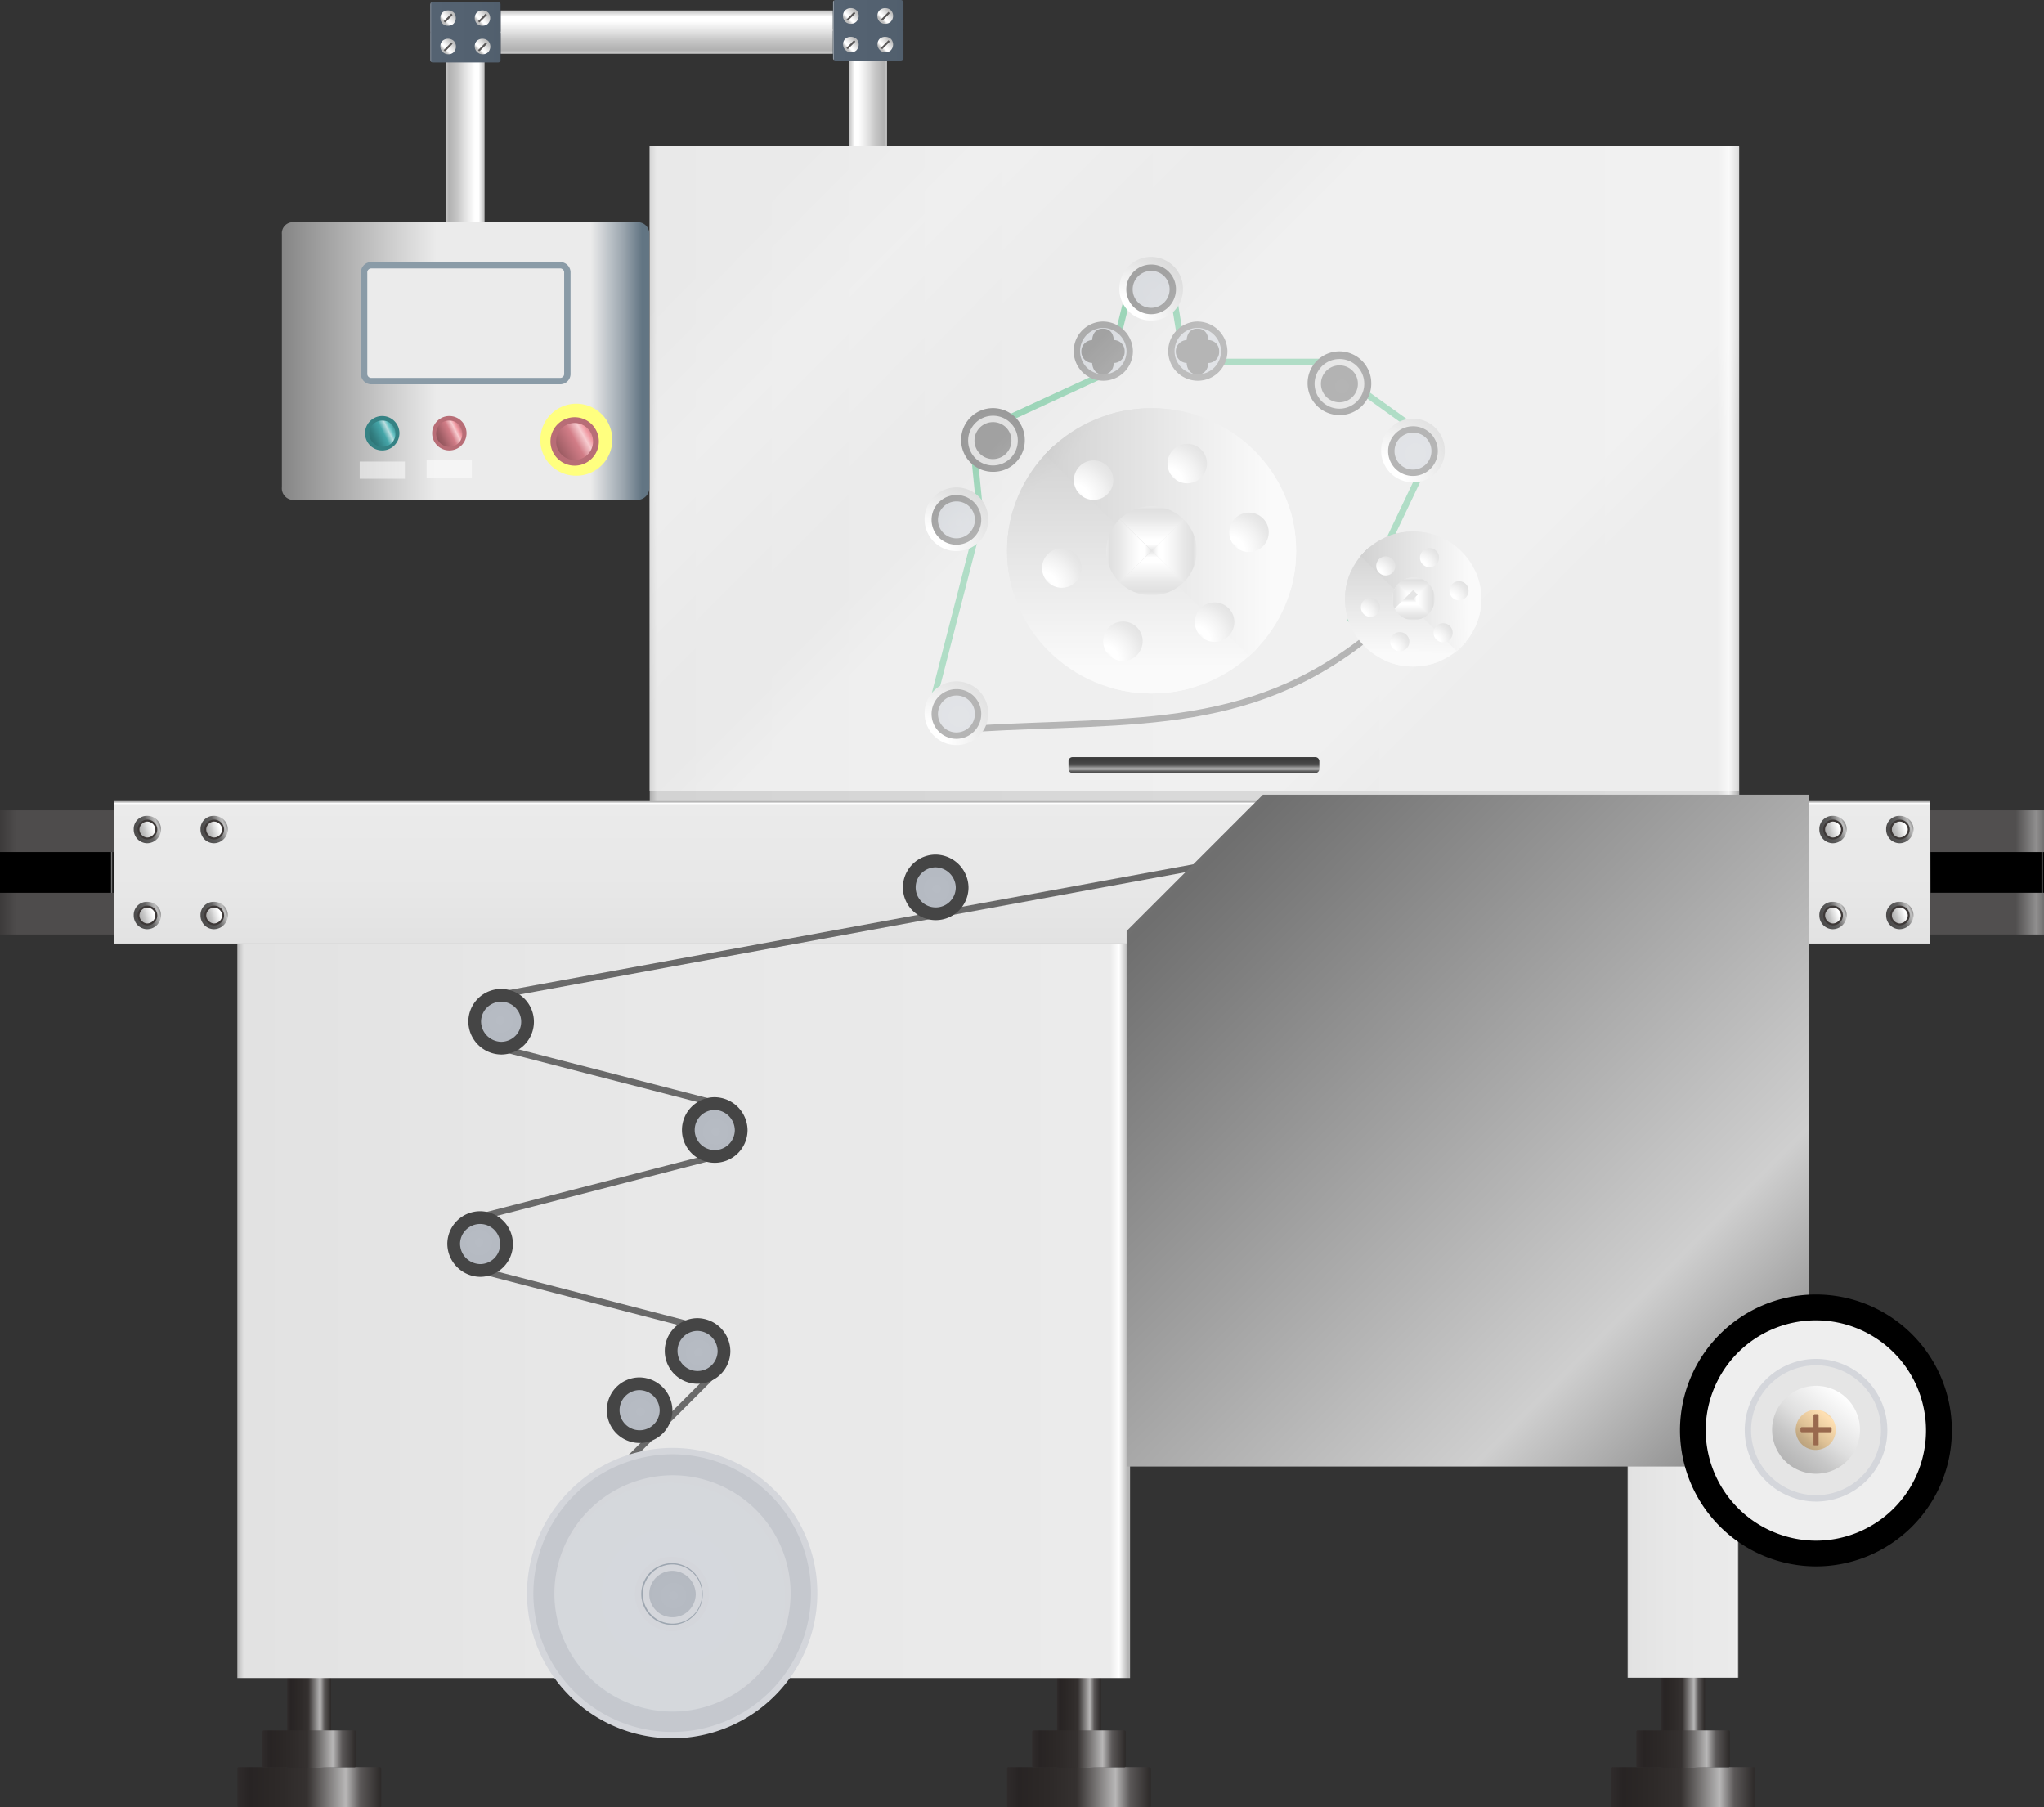 <svg xmlns="http://www.w3.org/2000/svg" xmlns:xlink="http://www.w3.org/1999/xlink" viewBox="0 0 321 283.81"><rect x="0" y="0" width="321" height="283.81" fill="#333333" stroke="none"/><defs><style>.cls-1,.cls-13,.cls-16,.cls-17{fill:none;}.cls-2{fill:url(#Degradado_sin_nombre_468);}.cls-3{fill:url(#Degradado_sin_nombre_365);}.cls-4{fill:url(#Degradado_sin_nombre_365-2);}.cls-5{fill:url(#Degradado_sin_nombre_365-3);}.cls-6{fill:url(#Degradado_sin_nombre_365-4);}.cls-7{fill:url(#Degradado_sin_nombre_365-5);}.cls-8{fill:url(#Degradado_sin_nombre_365-6);}.cls-9{fill:url(#Degradado_sin_nombre_365-7);}.cls-10{fill:url(#Degradado_sin_nombre_365-8);}.cls-11{fill:url(#Degradado_sin_nombre_365-9);}.cls-12{fill:url(#Degradado_sin_nombre_439);}.cls-13{stroke:#696969;}.cls-14{fill:url(#Degradado_sin_nombre_367);}.cls-15{fill:url(#Degradado_sin_nombre_367-2);}.cls-100,.cls-101,.cls-16,.cls-33,.cls-35,.cls-44,.cls-46,.cls-92,.cls-93,.cls-98,.cls-99{stroke:#454545;}.cls-17{stroke:#39aa71;}.cls-18{clip-path:url(#clip-path);}.cls-100,.cls-101,.cls-19,.cls-20,.cls-28,.cls-29,.cls-30,.cls-31,.cls-48,.cls-49,.cls-57,.cls-58,.cls-59,.cls-60,.cls-92,.cls-93,.cls-98,.cls-99{stroke-width:2px;}.cls-19{fill:url(#Degradado_sin_nombre_402);stroke:url(#Degradado_sin_nombre_402-2);}.cls-20{fill:url(#Degradado_sin_nombre_402-3);stroke:url(#Degradado_sin_nombre_402-4);}.cls-21{fill:url(#Degradado_sin_nombre_409);}.cls-22{fill:url(#Degradado_sin_nombre_409-2);}.cls-23{fill:url(#Degradado_sin_nombre_409-3);}.cls-24{fill:url(#Degradado_sin_nombre_409-4);}.cls-25{fill:url(#Degradado_sin_nombre_409-5);}.cls-26{fill:url(#Degradado_sin_nombre_409-6);}.cls-27{clip-path:url(#clip-path-3);}.cls-28{fill:url(#Degradado_sin_nombre_468-2);stroke:url(#Degradado_sin_nombre_468-2);}.cls-29{fill:url(#Degradado_sin_nombre_468-4);stroke:url(#Degradado_sin_nombre_468-4);}.cls-30{fill:url(#Degradado_sin_nombre_468-6);stroke:url(#Degradado_sin_nombre_468-6);}.cls-31{fill:url(#Degradado_sin_nombre_468-8);stroke:url(#Degradado_sin_nombre_468-8);}.cls-32{fill:url(#Degradado_sin_nombre_409-7);}.cls-33{fill:url(#Degradado_sin_nombre_453);}.cls-34{fill:url(#Degradado_sin_nombre_409-8);}.cls-35{fill:url(#Degradado_sin_nombre_453-2);}.cls-36{fill:url(#Degradado_sin_nombre_392);}.cls-37,.cls-39{stroke:#c2c2c2;}.cls-37{fill:url(#Degradado_sin_nombre_393);}.cls-38{fill:url(#Degradado_sin_nombre_392-2);}.cls-39{fill:url(#Degradado_sin_nombre_393-2);}.cls-40,.cls-42{stroke:#595959;}.cls-40{fill:url(#Degradado_sin_nombre_453-3);}.cls-41{fill:#454545;}.cls-42{fill:url(#Degradado_sin_nombre_453-4);}.cls-43{fill:url(#Degradado_sin_nombre_409-9);}.cls-44{fill:url(#Degradado_sin_nombre_453-5);}.cls-45{fill:url(#Degradado_sin_nombre_409-10);}.cls-46{fill:url(#Degradado_sin_nombre_453-6);}.cls-47{clip-path:url(#clip-path-7);}.cls-48{fill:url(#Degradado_sin_nombre_402-5);stroke:url(#Degradado_sin_nombre_402-6);}.cls-49{fill:url(#Degradado_sin_nombre_402-7);stroke:url(#Degradado_sin_nombre_402-8);}.cls-50{fill:url(#Degradado_sin_nombre_409-11);}.cls-51{fill:url(#Degradado_sin_nombre_409-12);}.cls-52{fill:url(#Degradado_sin_nombre_409-13);}.cls-53{fill:url(#Degradado_sin_nombre_409-14);}.cls-54{fill:url(#Degradado_sin_nombre_409-15);}.cls-55{fill:url(#Degradado_sin_nombre_409-16);}.cls-56{clip-path:url(#clip-path-9);}.cls-57{fill:url(#Degradado_sin_nombre_468-10);stroke:url(#Degradado_sin_nombre_468-11);}.cls-58{fill:url(#Degradado_sin_nombre_468-12);stroke:url(#Degradado_sin_nombre_468-12);}.cls-59{fill:url(#Degradado_sin_nombre_468-14);stroke:url(#Degradado_sin_nombre_468-15);}.cls-60{fill:url(#Degradado_sin_nombre_468-16);stroke:url(#Degradado_sin_nombre_468-16);}.cls-61{fill:url(#Degradado_sin_nombre_418);}.cls-62{fill:url(#Degradado_sin_nombre_419);}.cls-63{fill:url(#Degradado_sin_nombre_439-2);}.cls-64{fill:url(#Degradado_sin_nombre_422);}.cls-65{fill:url(#Degradado_sin_nombre_422-2);}.cls-66{fill:url(#Degradado_sin_nombre_437);}.cls-67{fill:#3e3938;}.cls-68{fill:url(#Degradado_sin_nombre_468-18);}.cls-69{fill:url(#Degradado_sin_nombre_437-2);}.cls-70{fill:url(#Degradado_sin_nombre_468-19);}.cls-71{fill:url(#Degradado_sin_nombre_437-3);}.cls-72{fill:url(#Degradado_sin_nombre_468-20);}.cls-73{fill:url(#Degradado_sin_nombre_437-4);}.cls-74{fill:url(#Degradado_sin_nombre_468-21);}.cls-75{fill:url(#Degradado_sin_nombre_437-5);}.cls-76{fill:url(#Degradado_sin_nombre_468-22);}.cls-77{fill:url(#Degradado_sin_nombre_437-6);}.cls-78{fill:url(#Degradado_sin_nombre_468-23);}.cls-79{fill:url(#Degradado_sin_nombre_437-7);}.cls-80{fill:url(#Degradado_sin_nombre_468-24);}.cls-81{fill:url(#Degradado_sin_nombre_437-8);}.cls-82{fill:url(#Degradado_sin_nombre_468-25);}.cls-83{fill:url(#Degradado_sin_nombre_439-3);}.cls-84{fill:url(#Degradado_sin_nombre_440);}.cls-85{fill:url(#Degradado_sin_nombre_441);}.cls-86{stroke:#000;fill:url(#Degradado_sin_nombre_442);}.cls-87{fill:#eee;}.cls-88,.cls-94,.cls-96,.cls-97{stroke:#d4d6db;}.cls-88{fill:url(#Degradado_sin_nombre_443);}.cls-89{fill:url(#Degradado_sin_nombre_444);}.cls-90{fill:url(#Degradado_sin_nombre_445);}.cls-91{fill:#99694e;}.cls-92{fill:url(#Degradado_sin_nombre_453-7);}.cls-93{fill:url(#Degradado_sin_nombre_453-8);}.cls-94{fill:url(#Degradado_sin_nombre_448);}.cls-120,.cls-95{fill:#fff;}.cls-95{fill-opacity:0.27;}.cls-96{fill:#9da6b0;}.cls-97{fill:url(#Degradado_sin_nombre_453-9);}.cls-98{fill:url(#Degradado_sin_nombre_453-10);}.cls-99{fill:url(#Degradado_sin_nombre_453-11);}.cls-100{fill:url(#Degradado_sin_nombre_453-12);}.cls-101{fill:url(#Degradado_sin_nombre_453-13);}.cls-102{fill:url(#Degradado_sin_nombre_454);}.cls-103{fill:url(#Degradado_sin_nombre_468-26);}.cls-104{fill:url(#Degradado_sin_nombre_468-27);}.cls-105{fill:url(#Degradado_sin_nombre_466);}.cls-106{fill:url(#Degradado_sin_nombre_468-28);}.cls-107{fill:#595757;}.cls-108{fill:url(#Degradado_sin_nombre_468-29);}.cls-109{fill:url(#Degradado_sin_nombre_466-2);}.cls-110{fill:url(#Degradado_sin_nombre_468-30);}.cls-111{fill:url(#Degradado_sin_nombre_468-31);}.cls-112{fill:url(#Degradado_sin_nombre_466-3);}.cls-113{fill:url(#Degradado_sin_nombre_468-32);}.cls-114{fill:url(#Degradado_sin_nombre_468-33);}.cls-115{fill:url(#Degradado_sin_nombre_466-4);}.cls-116{fill:url(#Degradado_sin_nombre_468-34);}.cls-117{fill:url(#Degradado_sin_nombre_468-35);}.cls-118{fill:url(#Degradado_sin_nombre_469);}.cls-119{fill:#ebebeb;stroke:#8a9ba7;}.cls-120{fill-opacity:0.52;}.cls-121{fill:#b86d76;}.cls-122{fill:url(#Degradado_sin_nombre_472);}.cls-123{fill:#358284;}.cls-124{fill:url(#Degradado_sin_nombre_471);}.cls-125{fill:#ffff7f;}.cls-126{fill:url(#Degradado_sin_nombre_472-2);}</style><linearGradient id="Degradado_sin_nombre_468" x1="-182.48" y1="691.51" x2="-182.48" y2="692.51" gradientTransform="translate(-4015.74 -8404.63) rotate(-90) scale(46.2 6)" gradientUnits="userSpaceOnUse"><stop offset="0" stop-color="#bdbdbd"/><stop offset="0.15" stop-color="#fff"/><stop offset="0.25" stop-color="#fff"/><stop offset="0.52" stop-color="#dfdfdf"/><stop offset="0.69" stop-color="#c7c7c7"/><stop offset="0.8" stop-color="#bcbcbc"/><stop offset="0.92" stop-color="#b1b1b1"/><stop offset="1" stop-color="#cbcbcb"/></linearGradient><linearGradient id="Degradado_sin_nombre_365" x1="-252.04" y1="839.46" x2="-253.04" y2="839.46" gradientTransform="matrix(6.9, 0, 0, -19.2, 1911.97, 16385.85)" gradientUnits="userSpaceOnUse"><stop offset="0" stop-color="#2b2827"/><stop offset="0.15" stop-color="#5b5858"/><stop offset="0.25" stop-color="#b8b7b7"/><stop offset="0.52" stop-color="#353130"/><stop offset="0.69" stop-color="#2e2a29"/><stop offset="0.8" stop-color="#2b2726"/><stop offset="0.92" stop-color="#282424"/><stop offset="1" stop-color="#2f2b2b"/></linearGradient><linearGradient id="Degradado_sin_nombre_365-2" x1="-240.36" y1="1101.82" x2="-241.36" y2="1101.82" gradientTransform="matrix(22.6, 0, 0, -6.3, 5612.95, 7222.1)" xlink:href="#Degradado_sin_nombre_365"/><linearGradient id="Degradado_sin_nombre_365-3" x1="-243.12" y1="1135.48" x2="-244.12" y2="1135.48" gradientTransform="matrix(14.7, 0, 0, -5.8, 3750.67, 6860.4)" xlink:href="#Degradado_sin_nombre_365"/><linearGradient id="Degradado_sin_nombre_365-4" x1="-252.04" y1="839.46" x2="-253.04" y2="839.46" gradientTransform="matrix(6.9, 0, 0, -19.2, 1791.09, 16385.85)" xlink:href="#Degradado_sin_nombre_365"/><linearGradient id="Degradado_sin_nombre_365-5" x1="-240.36" y1="1101.82" x2="-241.36" y2="1101.82" gradientTransform="matrix(22.6, 0, 0, -6.3, 5492.07, 7222.1)" xlink:href="#Degradado_sin_nombre_365"/><linearGradient id="Degradado_sin_nombre_365-6" x1="-243.12" y1="1135.48" x2="-244.12" y2="1135.48" gradientTransform="matrix(14.7, 0, 0, -5.8, 3629.79, 6860.4)" xlink:href="#Degradado_sin_nombre_365"/><linearGradient id="Degradado_sin_nombre_365-7" x1="-252.04" y1="839.46" x2="-253.04" y2="839.46" gradientTransform="matrix(6.9, 0, 0, -19.2, 2006.85, 16385.85)" xlink:href="#Degradado_sin_nombre_365"/><linearGradient id="Degradado_sin_nombre_365-8" x1="-240.36" y1="1101.82" x2="-241.36" y2="1101.82" gradientTransform="matrix(22.6, 0, 0, -6.3, 5707.83, 7222.1)" xlink:href="#Degradado_sin_nombre_365"/><linearGradient id="Degradado_sin_nombre_365-9" x1="-243.12" y1="1135.48" x2="-244.12" y2="1135.48" gradientTransform="matrix(14.7, 0, 0, -5.8, 3845.55, 6860.4)" xlink:href="#Degradado_sin_nombre_365"/><linearGradient id="Degradado_sin_nombre_439" x1="-236.06" y1="732.35" x2="-237.06" y2="732.35" gradientTransform="matrix(140.2, 0, 0, -117.1, 33272.72, 85962.87)" gradientUnits="userSpaceOnUse"><stop offset="0" stop-color="#b5b5b5"/><stop offset="0.01" stop-color="#fff"/><stop offset="0.02" stop-color="#ebebeb"/><stop offset="0.64" stop-color="#e7e7e7"/><stop offset="0.99" stop-color="#e2e2e2"/><stop offset="1" stop-color="#a8a8a8"/></linearGradient><linearGradient id="Degradado_sin_nombre_367" x1="-235.91" y1="734.86" x2="-236.91" y2="734.86" gradientTransform="matrix(171.1, 0, 0, -104.6, 40637, 76941.34)" gradientUnits="userSpaceOnUse"><stop offset="0" stop-color="#a8a8a8"/><stop offset="0.01" stop-color="#f2f2f2"/><stop offset="0.02" stop-color="#dbdbdb"/><stop offset="0.64" stop-color="#d8d8d8"/><stop offset="0.99" stop-color="#d3d3d3"/><stop offset="1" stop-color="#9c9c9c"/></linearGradient><linearGradient id="Degradado_sin_nombre_367-2" x1="-236.23" y1="734.64" x2="-236.23" y2="734.64" xlink:href="#Degradado_sin_nombre_367"/><clipPath id="clip-path"><ellipse class="cls-1" cx="180.85" cy="86.5" rx="22.7" ry="22.4"/></clipPath><linearGradient id="Degradado_sin_nombre_402" x1="-233.17" y1="766.75" x2="-233.17" y2="765.75" gradientTransform="translate(-10405.29 34414.53) rotate(180) scale(45.4 44.8)" gradientUnits="userSpaceOnUse"><stop offset="0" stop-color="#7e7e7e"/><stop offset="0.91" stop-color="#f3f3f3"/><stop offset="0.91" stop-color="#fff"/><stop offset="0.91" stop-color="#f3f3f3"/></linearGradient><linearGradient id="Degradado_sin_nombre_402-2" x1="-233.88" y1="766.75" x2="-233.88" y2="765.75" xlink:href="#Degradado_sin_nombre_402"/><linearGradient id="Degradado_sin_nombre_402-3" x1="-232.67" y1="766.25" x2="-233.67" y2="766.25" xlink:href="#Degradado_sin_nombre_402"/><linearGradient id="Degradado_sin_nombre_402-4" x1="-232.67" y1="765.54" x2="-233.67" y2="765.54" xlink:href="#Degradado_sin_nombre_402"/><radialGradient id="Degradado_sin_nombre_409" cx="-114.23" cy="3165.84" r="8.8" gradientTransform="translate(69.32 3241.54) rotate(180)" xlink:href="#Degradado_sin_nombre_468"/><radialGradient id="Degradado_sin_nombre_409-2" cx="-114.23" cy="3165.84" r="8.8" gradientTransform="translate(54.62 3244.14) rotate(180)" xlink:href="#Degradado_sin_nombre_468"/><radialGradient id="Degradado_sin_nombre_409-3" cx="-114.23" cy="3165.84" r="8.8" gradientTransform="translate(49.62 3257.94) rotate(180)" xlink:href="#Degradado_sin_nombre_468"/><radialGradient id="Degradado_sin_nombre_409-4" cx="-114.23" cy="3165.84" r="8.8" gradientTransform="translate(59.22 3269.44) rotate(180)" xlink:href="#Degradado_sin_nombre_468"/><radialGradient id="Degradado_sin_nombre_409-5" cx="-114.23" cy="3165.84" r="8.8" gradientTransform="translate(73.62 3266.44) rotate(180)" xlink:href="#Degradado_sin_nombre_468"/><radialGradient id="Degradado_sin_nombre_409-6" cx="-114.23" cy="3165.84" r="8.8" gradientTransform="translate(79.02 3252.34) rotate(180)" xlink:href="#Degradado_sin_nombre_468"/><clipPath id="clip-path-3"><ellipse class="cls-1" cx="180.85" cy="86.5" rx="7.1" ry="7"/></clipPath><linearGradient id="Degradado_sin_nombre_468-2" x1="-227.56" y1="1062.27" x2="-227.56" y2="1063.27" gradientTransform="translate(-3050.52 7522.38) rotate(180) scale(14.2 7)" xlink:href="#Degradado_sin_nombre_468"/><linearGradient id="Degradado_sin_nombre_468-4" x1="-219.89" y1="887.05" x2="-218.89" y2="887.05" gradientTransform="translate(-1380.38 12505.26) rotate(180) scale(7.1 14)" xlink:href="#Degradado_sin_nombre_468"/><linearGradient id="Degradado_sin_nombre_468-6" x1="-227.56" y1="1063.27" x2="-227.56" y2="1062.27" gradientTransform="translate(-3050.52 7529.38) rotate(180) scale(14.2 7)" xlink:href="#Degradado_sin_nombre_468"/><linearGradient id="Degradado_sin_nombre_468-8" x1="-218.89" y1="887.05" x2="-219.89" y2="887.05" gradientTransform="translate(-1373.28 12505.26) rotate(180) scale(7.1 14)" xlink:href="#Degradado_sin_nombre_468"/><radialGradient id="Degradado_sin_nombre_409-7" cx="-110.23" cy="3161.84" r="14.1" gradientTransform="translate(34.97 3248.38) rotate(180)" xlink:href="#Degradado_sin_nombre_468"/><radialGradient id="Degradado_sin_nombre_453" cx="-117.23" cy="-1751.16" r="4.8" gradientTransform="matrix(-1, 0, 0, 1, 33.37, 1833.2)" gradientUnits="userSpaceOnUse"><stop offset="0" stop-color="#b7bcc4"/><stop offset="0.91" stop-color="#b3b8c0"/><stop offset="0.91" stop-color="#d2d5da"/><stop offset="0.91" stop-color="#b3b8c0"/></radialGradient><radialGradient id="Degradado_sin_nombre_409-8" cx="-110.23" cy="3161.84" r="14.1" gradientTransform="translate(106.67 3237.58) rotate(180)" xlink:href="#Degradado_sin_nombre_468"/><radialGradient id="Degradado_sin_nombre_453-2" cx="-117.23" cy="-1751.16" r="4.8" gradientTransform="matrix(-1, 0, 0, 1, 105.07, 1822.4)" xlink:href="#Degradado_sin_nombre_453"/><radialGradient id="Degradado_sin_nombre_392" cx="-115.23" cy="3166.84" r="7.1" gradientTransform="translate(40.71 3235.93) rotate(180)" gradientUnits="userSpaceOnUse"><stop offset="0" stop-color="#313131"/><stop offset="0.15" stop-color="#606060"/><stop offset="0.25" stop-color="#b9b9b9"/><stop offset="0.52" stop-color="#3b3b3b"/><stop offset="0.69" stop-color="#343434"/><stop offset="0.8" stop-color="#303030"/><stop offset="0.92" stop-color="#2d2d2d"/><stop offset="1" stop-color="#353535"/></radialGradient><radialGradient id="Degradado_sin_nombre_393" cx="-117.23" cy="-1751.16" r="4.8" gradientTransform="matrix(-1, 0, 0, 1, 39.11, 1820.75)" gradientUnits="userSpaceOnUse"><stop offset="0" stop-color="#434343"/><stop offset="0.91" stop-color="#414141"/><stop offset="0.91" stop-color="#9c9c9c"/><stop offset="0.91" stop-color="#414141"/></radialGradient><radialGradient id="Degradado_sin_nombre_392-2" cx="-115.23" cy="3166.84" r="7.1" gradientTransform="translate(95.12 3227.02) rotate(180)" xlink:href="#Degradado_sin_nombre_392"/><radialGradient id="Degradado_sin_nombre_393-2" cx="-117.23" cy="-1751.16" r="4.8" gradientTransform="matrix(-1, 0, 0, 1, 93.52, 1811.84)" xlink:href="#Degradado_sin_nombre_393"/><radialGradient id="Degradado_sin_nombre_453-3" cx="-116.23" cy="-1752.16" r="5.9" gradientTransform="matrix(-1, 0, 0, 1, 72.03, 1807.55)" xlink:href="#Degradado_sin_nombre_453"/><radialGradient id="Degradado_sin_nombre_453-4" cx="-116.23" cy="-1752.16" r="5.9" gradientTransform="matrix(-1, 0, 0, 1, 57.19, 1807.55)" xlink:href="#Degradado_sin_nombre_453"/><radialGradient id="Degradado_sin_nombre_409-9" cx="-110.23" cy="3161.84" r="14.1" gradientTransform="translate(65.55 3212.18) rotate(180)" xlink:href="#Degradado_sin_nombre_468"/><radialGradient id="Degradado_sin_nombre_453-5" cx="-117.23" cy="-1751.16" r="4.8" gradientTransform="matrix(-1, 0, 0, 1, 63.95, 1797)" xlink:href="#Degradado_sin_nombre_453"/><radialGradient id="Degradado_sin_nombre_409-10" cx="-110.23" cy="3161.84" r="14.1" gradientTransform="translate(34.97 3278.86) rotate(180)" xlink:href="#Degradado_sin_nombre_468"/><radialGradient id="Degradado_sin_nombre_453-6" cx="-117.23" cy="-1751.16" r="4.8" gradientTransform="matrix(-1, 0, 0, 1, 33.37, 1863.68)" xlink:href="#Degradado_sin_nombre_453"/><clipPath id="clip-path-7"><ellipse class="cls-1" cx="221.93" cy="94.07" rx="10.7" ry="10.6"/></clipPath><linearGradient id="Degradado_sin_nombre_402-5" x1="-230.31" y1="827.88" x2="-230.31" y2="826.88" gradientTransform="translate(-4706.69 17634.48) rotate(180) scale(21.4 21.2)" xlink:href="#Degradado_sin_nombre_402"/><linearGradient id="Degradado_sin_nombre_402-6" x1="-231.02" y1="827.88" x2="-231.02" y2="826.88" gradientTransform="translate(-4706.69 17634.48) rotate(180) scale(21.4 21.2)" xlink:href="#Degradado_sin_nombre_402"/><linearGradient id="Degradado_sin_nombre_402-7" x1="-229.81" y1="827.38" x2="-230.81" y2="827.38" gradientTransform="translate(-4706.69 17634.48) rotate(180) scale(21.4 21.2)" xlink:href="#Degradado_sin_nombre_402"/><linearGradient id="Degradado_sin_nombre_402-8" x1="-229.81" y1="826.67" x2="-230.81" y2="826.67" gradientTransform="translate(-4706.69 17634.48) rotate(180) scale(21.4 21.2)" xlink:href="#Degradado_sin_nombre_402"/><radialGradient id="Degradado_sin_nombre_409-11" cx="-117.23" cy="3168.84" r="4.2" gradientTransform="translate(105.8 3257.91) rotate(180)" xlink:href="#Degradado_sin_nombre_468"/><radialGradient id="Degradado_sin_nombre_409-12" cx="-117.23" cy="3168.84" r="4.2" gradientTransform="translate(98.9 3259.21) rotate(180)" xlink:href="#Degradado_sin_nombre_468"/><radialGradient id="Degradado_sin_nombre_409-13" cx="-117.23" cy="3168.84" r="4.2" gradientTransform="translate(96.5 3265.71) rotate(180)" xlink:href="#Degradado_sin_nombre_468"/><radialGradient id="Degradado_sin_nombre_409-14" cx="-117.23" cy="3168.84" r="4.2" gradientTransform="translate(101.1 3271.11) rotate(180)" xlink:href="#Degradado_sin_nombre_468"/><radialGradient id="Degradado_sin_nombre_409-15" cx="-117.23" cy="3168.84" r="4.2" gradientTransform="translate(107.9 3269.71) rotate(180)" xlink:href="#Degradado_sin_nombre_468"/><radialGradient id="Degradado_sin_nombre_409-16" cx="-117.23" cy="3168.84" r="4.2" gradientTransform="translate(110.4 3263.11) rotate(180)" xlink:href="#Degradado_sin_nombre_468"/><clipPath id="clip-path-9"><path class="cls-1" d="M225.33,94.07a3.35,3.35,0,1,0-3.4,3.3A3.35,3.35,0,0,0,225.33,94.07Z"/></clipPath><linearGradient id="Degradado_sin_nombre_468-10" x1="-218.42" y1="1456.29" x2="-218.42" y2="1457.29" gradientTransform="translate(-1241.41 4899.84) rotate(180) scale(6.7 3.3)" xlink:href="#Degradado_sin_nombre_468"/><linearGradient id="Degradado_sin_nombre_468-11" x1="-218.43" y1="1456.29" x2="-218.43" y2="1457.29" gradientTransform="translate(-1241.41 4899.84) rotate(180) scale(6.7 3.3)" xlink:href="#Degradado_sin_nombre_468"/><linearGradient id="Degradado_sin_nombre_468-12" x1="-201.08" y1="1084.07" x2="-200.08" y2="1084.07" gradientTransform="translate(-441.63 7248.91) rotate(180) scale(3.3 6.6)" xlink:href="#Degradado_sin_nombre_468"/><linearGradient id="Degradado_sin_nombre_468-14" x1="-218.42" y1="1457.29" x2="-218.42" y2="1456.29" gradientTransform="translate(-1241.41 4903.14) rotate(180) scale(6.7 3.3)" xlink:href="#Degradado_sin_nombre_468"/><linearGradient id="Degradado_sin_nombre_468-15" x1="-218.43" y1="1457.29" x2="-218.43" y2="1456.29" gradientTransform="translate(-1241.41 4903.14) rotate(180) scale(6.7 3.3)" xlink:href="#Degradado_sin_nombre_468"/><linearGradient id="Degradado_sin_nombre_468-16" x1="-201.11" y1="1084.07" x2="-202.11" y2="1084.07" gradientTransform="translate(-461.85 7248.91) rotate(180) scale(3.4 6.6)" xlink:href="#Degradado_sin_nombre_468"/><linearGradient id="Degradado_sin_nombre_418" x1="-335.09" y1="3189.1" x2="-198.09" y2="3053.1" gradientTransform="matrix(1, 0, 0, -1, 454.2, 3194.72)" gradientUnits="userSpaceOnUse"><stop offset="0.03" stop-color="#fff" stop-opacity="0.5"/><stop offset="0.09" stop-color="#fff" stop-opacity="0.5"/><stop offset="0.2" stop-color="#fff" stop-opacity="0.6"/><stop offset="0.33" stop-color="#fff" stop-opacity="0.5"/><stop offset="0.37" stop-color="#fff" stop-opacity="0.5"/><stop offset="0.42" stop-color="#fff" stop-opacity="0.6"/><stop offset="0.73" stop-color="#fff" stop-opacity="0.6"/><stop offset="0.79" stop-color="#fff" stop-opacity="0.5"/><stop offset="0.84" stop-color="#fff" stop-opacity="0.5"/></linearGradient><linearGradient id="Degradado_sin_nombre_419" x1="-235.59" y1="837.49" x2="-236.59" y2="837.49" gradientTransform="matrix(321, 0, 0, -19.5, 75945.83, 16468.13)" gradientUnits="userSpaceOnUse"><stop offset="0" stop-color="#3d3b3b"/><stop offset="0.01" stop-color="#908f8f"/><stop offset="0.02" stop-color="#514f4f"/><stop offset="0.64" stop-color="#504e4e"/><stop offset="0.99" stop-color="#4e4c4c"/><stop offset="1" stop-color="#383636"/></linearGradient><linearGradient id="Degradado_sin_nombre_439-2" x1="-236.14" y1="821.66" x2="-236.14" y2="820.66" gradientTransform="matrix(285.2, 0, 0, -22.4, 67506.7, 18531.01)" xlink:href="#Degradado_sin_nombre_439"/><linearGradient id="Degradado_sin_nombre_422" x1="-241.75" y1="1095.71" x2="-242.75" y2="1095.71" gradientTransform="matrix(17.8, 0, 0, -6.4, 4320.89, 7149.58)" gradientUnits="userSpaceOnUse"><stop offset="0"/><stop offset="0.01" stop-color="#7c7c7c"/><stop offset="0.02"/><stop offset="0.64"/><stop offset="0.99"/><stop offset="1"/></linearGradient><linearGradient id="Degradado_sin_nombre_422-2" x1="-241.75" y1="1095.71" x2="-242.75" y2="1095.71" gradientTransform="matrix(17.8, 0, 0, -6.4, 4624.07, 7149.58)" xlink:href="#Degradado_sin_nombre_422"/><linearGradient id="Degradado_sin_nombre_437" x1="-347.23" y1="3170.85" x2="-352.23" y2="3168.85" gradientTransform="matrix(1, 0, 0, -1, 373.23, 3299.96)" gradientUnits="userSpaceOnUse"><stop offset="0" stop-color="#525151"/><stop offset="0.15" stop-color="#807f7f"/><stop offset="0.25" stop-color="#c2c2c2"/><stop offset="0.52" stop-color="#626161"/><stop offset="0.69" stop-color="#565656"/><stop offset="0.8" stop-color="#515050"/><stop offset="0.92" stop-color="#4c4b4b"/><stop offset="1" stop-color="#595858"/></linearGradient><linearGradient id="Degradado_sin_nombre_468-18" x1="-349.33" y1="3171.15" x2="-352.33" y2="3170.15" gradientTransform="matrix(1, 0, 0, -1, 374.13, 3300.86)" xlink:href="#Degradado_sin_nombre_468"/><linearGradient id="Degradado_sin_nombre_437-2" x1="-347.23" y1="3170.85" x2="-352.23" y2="3168.85" gradientTransform="matrix(1, 0, 0, -1, 373.23, 3313.46)" xlink:href="#Degradado_sin_nombre_437"/><linearGradient id="Degradado_sin_nombre_468-19" x1="-349.33" y1="3171.15" x2="-352.33" y2="3170.15" gradientTransform="matrix(1, 0, 0, -1, 374.13, 3314.36)" xlink:href="#Degradado_sin_nombre_468"/><linearGradient id="Degradado_sin_nombre_437-3" x1="-347.23" y1="3170.85" x2="-352.23" y2="3168.85" gradientTransform="matrix(1, 0, 0, -1, 383.72, 3299.96)" xlink:href="#Degradado_sin_nombre_437"/><linearGradient id="Degradado_sin_nombre_468-20" x1="-349.33" y1="3171.15" x2="-352.33" y2="3170.15" gradientTransform="matrix(1, 0, 0, -1, 384.62, 3300.86)" xlink:href="#Degradado_sin_nombre_468"/><linearGradient id="Degradado_sin_nombre_437-4" x1="-347.23" y1="3170.85" x2="-352.23" y2="3168.85" gradientTransform="matrix(1, 0, 0, -1, 383.72, 3313.46)" xlink:href="#Degradado_sin_nombre_437"/><linearGradient id="Degradado_sin_nombre_468-21" x1="-349.33" y1="3171.15" x2="-352.33" y2="3170.15" gradientTransform="matrix(1, 0, 0, -1, 384.62, 3314.36)" xlink:href="#Degradado_sin_nombre_468"/><linearGradient id="Degradado_sin_nombre_437-5" x1="-347.23" y1="3170.85" x2="-352.23" y2="3168.85" gradientTransform="matrix(1, 0, 0, -1, 637.95, 3299.96)" xlink:href="#Degradado_sin_nombre_437"/><linearGradient id="Degradado_sin_nombre_468-22" x1="-349.33" y1="3171.15" x2="-352.33" y2="3170.15" gradientTransform="matrix(1, 0, 0, -1, 638.85, 3300.86)" xlink:href="#Degradado_sin_nombre_468"/><linearGradient id="Degradado_sin_nombre_437-6" x1="-347.23" y1="3170.85" x2="-352.23" y2="3168.85" gradientTransform="matrix(1, 0, 0, -1, 637.95, 3313.46)" xlink:href="#Degradado_sin_nombre_437"/><linearGradient id="Degradado_sin_nombre_468-23" x1="-349.33" y1="3171.15" x2="-352.33" y2="3170.15" gradientTransform="matrix(1, 0, 0, -1, 638.85, 3314.36)" xlink:href="#Degradado_sin_nombre_468"/><linearGradient id="Degradado_sin_nombre_437-7" x1="-347.23" y1="3170.85" x2="-352.23" y2="3168.85" gradientTransform="matrix(1, 0, 0, -1, 648.44, 3299.96)" xlink:href="#Degradado_sin_nombre_437"/><linearGradient id="Degradado_sin_nombre_468-24" x1="-349.33" y1="3171.15" x2="-352.33" y2="3170.15" gradientTransform="matrix(1, 0, 0, -1, 649.34, 3300.86)" xlink:href="#Degradado_sin_nombre_468"/><linearGradient id="Degradado_sin_nombre_437-8" x1="-347.23" y1="3170.85" x2="-352.23" y2="3168.85" gradientTransform="matrix(1, 0, 0, -1, 648.44, 3313.46)" xlink:href="#Degradado_sin_nombre_437"/><linearGradient id="Degradado_sin_nombre_468-25" x1="-349.33" y1="3171.15" x2="-352.33" y2="3170.15" gradientTransform="matrix(1, 0, 0, -1, 649.34, 3314.36)" xlink:href="#Degradado_sin_nombre_468"/><linearGradient id="Degradado_sin_nombre_439-3" x1="-241.9" y1="738.2" x2="-242.9" y2="738.2" gradientTransform="matrix(17.4, 0, 0, -91.6, 4481.99, 67836.4)" xlink:href="#Degradado_sin_nombre_439"/><linearGradient id="Degradado_sin_nombre_440" x1="-238.52" y1="1142.92" x2="-239.52" y2="1142.92" gradientTransform="matrix(35.3, 0, 0, -5.7, 8660.15, 6643.78)" gradientUnits="userSpaceOnUse"><stop offset="0" stop-color="#9b9b9c"/><stop offset="0.01" stop-color="#e4e4e4"/><stop offset="0.02" stop-color="#cbcbcb"/><stop offset="0.64" stop-color="#c7c7c8"/><stop offset="0.99" stop-color="#c3c3c4"/><stop offset="1" stop-color="#909091"/></linearGradient><linearGradient id="Degradado_sin_nombre_441" x1="-245.06" y1="3066.02" x2="-352.06" y2="3172.02" gradientTransform="matrix(1, 0, 0, -1, 529.16, 3296.64)" gradientUnits="userSpaceOnUse"><stop offset="0" stop-color="#707070"/><stop offset="0.25" stop-color="#cfcfcf"/><stop offset="0.89" stop-color="#6f6f6f"/><stop offset="1" stop-color="#797979"/></linearGradient><radialGradient id="Degradado_sin_nombre_442" cx="-331.23" cy="3150.84" r="29.6" gradientTransform="matrix(1, 0, 0, -1, 616.56, 3375.42)" gradientUnits="userSpaceOnUse"><stop offset="0"/><stop offset="0.91"/><stop offset="0.91" stop-color="#939393"/><stop offset="0.91"/></radialGradient><radialGradient id="Degradado_sin_nombre_443" cx="-341.23" cy="3160.84" r="15.2" gradientTransform="matrix(1, 0, 0, -1, 626.73, 3385.64)" gradientUnits="userSpaceOnUse"><stop offset="0" stop-color="#e5e5e5"/><stop offset="0.91" stop-color="#e5e5e5"/><stop offset="0.91" stop-color="#fff"/><stop offset="0.91" stop-color="#f3f3f3"/></radialGradient><linearGradient id="Degradado_sin_nombre_444" x1="-339.09" y1="3172.72" x2="-351.09" y2="3157.72" gradientTransform="matrix(1, 0, 0, -1, 630.53, 3389.47)" gradientUnits="userSpaceOnUse"><stop offset="0" stop-color="#bdbdbd"/><stop offset="0.15" stop-color="#fff"/><stop offset="0.52" stop-color="#dfdfdf"/><stop offset="0.69" stop-color="#c7c7c7"/><stop offset="0.8" stop-color="#bcbcbc"/><stop offset="0.92" stop-color="#b1b1b1"/><stop offset="1" stop-color="#cbcbcb"/></linearGradient><linearGradient id="Degradado_sin_nombre_445" x1="-346.32" y1="3171.91" x2="-352.32" y2="3164.91" gradientTransform="matrix(1, 0, 0, -1, 634.27, 3393.23)" gradientUnits="userSpaceOnUse"><stop offset="0" stop-color="#bda47f"/><stop offset="0.15" stop-color="#ffe0b3"/><stop offset="0.52" stop-color="#dfc297"/><stop offset="0.69" stop-color="#c7ad86"/><stop offset="0.8" stop-color="#bca37e"/><stop offset="0.92" stop-color="#b19a77"/><stop offset="1" stop-color="#cbb189"/></linearGradient><radialGradient id="Degradado_sin_nombre_453-7" cx="-116.23" cy="-1752.16" r="5.9" gradientTransform="matrix(-1, 0, 0, 1, -15.63, 1973.86)" xlink:href="#Degradado_sin_nombre_453"/><radialGradient id="Degradado_sin_nombre_453-8" cx="-116.23" cy="-1752.16" r="5.9" gradientTransform="matrix(-1, 0, 0, 1, -6.53, 1964.56)" xlink:href="#Degradado_sin_nombre_453"/><radialGradient id="Degradado_sin_nombre_448" cx="-330.23" cy="-1770.16" r="31.7" gradientTransform="translate(435.49 2021.03)" gradientUnits="userSpaceOnUse"><stop offset="0" stop-color="#c7cbd1"/><stop offset="0.91" stop-color="#c4c7cd"/><stop offset="0.91" stop-color="#d4d8dd"/><stop offset="0.91" stop-color="#b6bcc4"/></radialGradient><radialGradient id="Degradado_sin_nombre_453-9" cx="-116.23" cy="-1752.16" r="5.9" gradientTransform="matrix(-1, 0, 0, 1, -10.47, 2002.73)" xlink:href="#Degradado_sin_nombre_453"/><radialGradient id="Degradado_sin_nombre_453-10" cx="-348.23" cy="3167.84" r="5.9" gradientTransform="matrix(1, 0, 0, -1, 423.48, 3362.95)" xlink:href="#Degradado_sin_nombre_453"/><radialGradient id="Degradado_sin_nombre_453-11" cx="-348.23" cy="3167.84" r="5.9" gradientTransform="matrix(1, 0, 0, -1, 426.78, 3328.04)" xlink:href="#Degradado_sin_nombre_453"/><radialGradient id="Degradado_sin_nombre_453-12" cx="-116.23" cy="-1752.16" r="5.9" gradientTransform="matrix(-1, 0, 0, 1, -3.83, 1929.86)" xlink:href="#Degradado_sin_nombre_453"/><radialGradient id="Degradado_sin_nombre_453-13" cx="-116.23" cy="-1752.16" r="5.9" gradientTransform="matrix(-1, 0, 0, 1, 30.87, 1891.76)" xlink:href="#Degradado_sin_nombre_453"/><linearGradient id="Degradado_sin_nombre_454" x1="-1219.23" y1="708.4" x2="-1220.23" y2="708.4" gradientTransform="matrix(0, 2.5, 39.4, 0, -27723.3, 3169.48)" gradientUnits="userSpaceOnUse"><stop offset="0" stop-color="#404040"/><stop offset="0.15" stop-color="#6d6d6d"/><stop offset="0.25" stop-color="#bcbcbc"/><stop offset="0.52" stop-color="#4d4d4d"/><stop offset="0.69" stop-color="#434343"/><stop offset="0.8" stop-color="#3f3f3f"/><stop offset="0.92" stop-color="#3b3b3b"/><stop offset="1" stop-color="#454545"/></linearGradient><linearGradient id="Degradado_sin_nombre_468-26" x1="-237.55" y1="1073.6" x2="-237.55" y2="1072.6" gradientTransform="matrix(63.7, 0, 0, -6.8, 15238.45, 7302.15)" xlink:href="#Degradado_sin_nombre_468"/><linearGradient id="Degradado_sin_nombre_468-27" x1="-182.48" y1="692.82" x2="-182.48" y2="691.82" gradientTransform="translate(-4150.12 -8404.63) rotate(-90) scale(46.2 6.1)" xlink:href="#Degradado_sin_nombre_468"/><linearGradient id="Degradado_sin_nombre_466" x1="256.27" y1="722.29" x2="256.27" y2="721.29" gradientTransform="matrix(0, -5, -11.1, 0, 8148.21, 1283.85)" gradientUnits="userSpaceOnUse"><stop offset="0" stop-color="#3f4a56"/><stop offset="0.01" stop-color="#9299a2"/><stop offset="0.02" stop-color="#556372"/><stop offset="0.64" stop-color="#536170"/><stop offset="0.99" stop-color="#515f6d"/><stop offset="1" stop-color="#3a444f"/></linearGradient><linearGradient id="Degradado_sin_nombre_468-28" x1="489.9" y1="51.56" x2="489.9" y2="50.56" gradientTransform="matrix(-1.77, -1.77, -1.77, 1.77, 1093.83, 781.45)" xlink:href="#Degradado_sin_nombre_468"/><linearGradient id="Degradado_sin_nombre_468-29" x1="489.9" y1="51.56" x2="489.9" y2="50.56" gradientTransform="matrix(-1.77, -1.77, -1.77, 1.77, 1099.23, 781.45)" xlink:href="#Degradado_sin_nombre_468"/><linearGradient id="Degradado_sin_nombre_466-2" x1="256.27" y1="722.29" x2="256.27" y2="721.29" gradientTransform="matrix(0, -5, -11.1, 0, 8148.21, 1288.35)" xlink:href="#Degradado_sin_nombre_466"/><linearGradient id="Degradado_sin_nombre_468-30" x1="489.9" y1="51.56" x2="489.9" y2="50.56" gradientTransform="matrix(-1.77, -1.77, -1.77, 1.77, 1093.83, 785.95)" xlink:href="#Degradado_sin_nombre_468"/><linearGradient id="Degradado_sin_nombre_468-31" x1="489.9" y1="51.56" x2="489.9" y2="50.56" gradientTransform="matrix(-1.77, -1.77, -1.77, 1.77, 1099.23, 785.95)" xlink:href="#Degradado_sin_nombre_468"/><linearGradient id="Degradado_sin_nombre_466-3" x1="256.27" y1="722.29" x2="256.27" y2="721.29" gradientTransform="matrix(0, -5, -11.1, 0, 8084.96, 1284.16)" xlink:href="#Degradado_sin_nombre_466"/><linearGradient id="Degradado_sin_nombre_468-32" x1="489.9" y1="51.56" x2="489.9" y2="50.56" gradientTransform="matrix(-1.77, -1.77, -1.77, 1.77, 1030.58, 781.76)" xlink:href="#Degradado_sin_nombre_468"/><linearGradient id="Degradado_sin_nombre_468-33" x1="489.9" y1="51.56" x2="489.9" y2="50.56" gradientTransform="matrix(-1.77, -1.77, -1.77, 1.77, 1035.98, 781.76)" xlink:href="#Degradado_sin_nombre_468"/><linearGradient id="Degradado_sin_nombre_466-4" x1="256.27" y1="722.29" x2="256.27" y2="721.29" gradientTransform="matrix(0, -5, -11.1, 0, 8084.96, 1288.66)" xlink:href="#Degradado_sin_nombre_466"/><linearGradient id="Degradado_sin_nombre_468-34" x1="489.9" y1="51.56" x2="489.9" y2="50.56" gradientTransform="matrix(-1.77, -1.77, -1.77, 1.77, 1030.58, 786.26)" xlink:href="#Degradado_sin_nombre_468"/><linearGradient id="Degradado_sin_nombre_468-35" x1="489.9" y1="51.56" x2="489.9" y2="50.56" gradientTransform="matrix(-1.77, -1.77, -1.77, 1.77, 1035.98, 786.26)" xlink:href="#Degradado_sin_nombre_468"/><linearGradient id="Degradado_sin_nombre_469" x1="-237.24" y1="767.76" x2="-238.24" y2="767.76" gradientTransform="matrix(57.7, 0, 0, -43.6, 13790.74, 33531.12)" gradientUnits="userSpaceOnUse"><stop offset="0.02" stop-color="#627583"/><stop offset="0.07" stop-color="#99a4ad"/><stop offset="0.16" stop-color="#ebebeb"/><stop offset="0.53" stop-color="#ebebeb"/><stop offset="0.58" stop-color="#ebebeb"/><stop offset="1" stop-color="#868686"/></linearGradient><linearGradient id="Degradado_sin_nombre_472" x1="-348.2" y1="3170.77" x2="-352.2" y2="3168.77" gradientTransform="matrix(1, 0, 0, -1, 420.73, 3237.89)" gradientUnits="userSpaceOnUse"><stop offset="0" stop-color="#b86d76"/><stop offset="0.15" stop-color="#f19aa3"/><stop offset="0.25" stop-color="#f7ccd0"/><stop offset="0.44" stop-color="#d27d87"/><stop offset="0.6" stop-color="#bb6f78"/><stop offset="0.8" stop-color="#9e5d64"/><stop offset="0.97" stop-color="#90545b"/></linearGradient><linearGradient id="Degradado_sin_nombre_471" x1="-348.2" y1="3170.77" x2="-352.2" y2="3168.77" gradientTransform="matrix(1, 0, 0, -1, 410.19, 3237.89)" gradientUnits="userSpaceOnUse"><stop offset="0" stop-color="#3b9193"/><stop offset="0.15" stop-color="#67c3c5"/><stop offset="0.25" stop-color="#bbdee0"/><stop offset="0.44" stop-color="#45a6a9"/><stop offset="0.6" stop-color="#3c9396"/><stop offset="0.8" stop-color="#317c7e"/><stop offset="0.97" stop-color="#2c7173"/></linearGradient><linearGradient id="Degradado_sin_nombre_472-2" x1="-346.15" y1="3170.71" x2="-353.15" y2="3166.71" gradientTransform="matrix(1, 0, 0, -1, 439.57, 3238.17)" xlink:href="#Degradado_sin_nombre_472"/></defs><title>Loesch</title><g id="Capa_2" data-name="Capa 2"><g id="Capa_1-2" data-name="Capa 1"><g id="group636"><path id="shape637" class="cls-2" d="M139.3,49.2V3h-6V49.2Z"/><g id="group638"><path id="shape639" class="cls-3" d="M166,258.52h6.9v19.2H166Z"/><path id="shape640" class="cls-4" d="M158.35,277.51h22.2a.22.22,0,0,1,.2.2v5.9a.22.22,0,0,1-.2.2h-22.2a.22.22,0,0,1-.2-.2v-5.9A.22.22,0,0,1,158.35,277.51Z"/><path id="shape641" class="cls-5" d="M162.29,271.73h14.3a.22.22,0,0,1,.2.2v5.4a.22.22,0,0,1-.2.2h-14.3a.22.22,0,0,1-.2-.2v-5.4A.22.22,0,0,1,162.29,271.73Z"/></g><g id="group642"><path id="shape643" class="cls-6" d="M45.1,258.52H52v19.2H45.1Z"/><path id="shape644" class="cls-7" d="M37.47,277.51h22.2a.22.22,0,0,1,.2.2v5.9a.22.22,0,0,1-.2.2H37.47a.22.22,0,0,1-.2-.2v-5.9A.22.22,0,0,1,37.47,277.51Z"/><path id="shape645" class="cls-8" d="M41.41,271.73h14.3a.22.22,0,0,1,.2.2v5.4a.22.22,0,0,1-.2.2H41.41a.22.22,0,0,1-.2-.2v-5.4A.22.22,0,0,1,41.41,271.73Z"/></g><g id="group646"><path id="shape647" class="cls-9" d="M260.86,258.52h6.9v19.2h-6.9Z"/><path id="shape648" class="cls-10" d="M253.23,277.51h22.2a.22.22,0,0,1,.2.2v5.9a.22.22,0,0,1-.2.2h-22.2a.22.22,0,0,1-.2-.2v-5.9A.22.22,0,0,1,253.23,277.51Z"/><path id="shape649" class="cls-11" d="M257.17,271.73h14.3a.22.22,0,0,1,.2.2v5.4a.22.22,0,0,1-.2.2h-14.3a.22.22,0,0,1-.2-.2v-5.4A.22.22,0,0,1,257.17,271.73Z"/></g><path id="shape650" class="cls-12" d="M37.27,146.41h140.2v117.1H37.27Z"/><path id="shape651" class="cls-13" d="M75.4,191.1l36.86-9.5"/><path id="shape652" class="cls-14" d="M102.54,22.88h170.1c.3,0,.5,0,.5.2v104.2c0,.2-.2.2-.5.2H102.54c-.3,0-.5,0-.5-.2V23.08C102,22.88,102.24,22.88,102.54,22.88Z"/><g id="group653"><g id="shape654"><path class="cls-15" d="M217.3,97.93"/><path class="cls-16" d="M217.3,97.93c-19.63,17.37-39.18,15-63.92,16.48"/></g><path id="shape655" class="cls-17" d="M223.6,73.33,212,97.72"/><path id="shape656" class="cls-17" d="M223.6,68.33l-11.5-8.24"/><path id="shape657" class="cls-17" d="M212.1,56.83H187.4"/><path id="shape658" class="cls-17" d="M185.7,55.13l-1.6-9.9"/><path id="shape659" class="cls-17" d="M177.4,45.33l-3.26,13.19"/><path id="shape660" class="cls-17" d="M174.1,58.43l-21.48,9.91"/><path id="shape661" class="cls-17" d="M152.7,68.33,154,81.43"/><path id="shape662" class="cls-17" d="M154.3,79.93l-8.1,31.43"/><g id="group663"><g id="shape664"><g class="cls-18"><path class="cls-19" d="M158.15,108.9h45.4l-45.4-44.8Z"/></g><g class="cls-18"><path class="cls-20" d="M203.55,64.1v44.8l-45.4-44.8Z"/></g></g><path id="shape665" class="cls-21" d="M189.55,72.8a3.1,3.1,0,1,0-3.1,3.1A3.12,3.12,0,0,0,189.55,72.8Z"/><path id="shape666" class="cls-22" d="M174.85,75.4a3.1,3.1,0,1,0-3.1,3.1A3.12,3.12,0,0,0,174.85,75.4Z"/><path id="shape667" class="cls-23" d="M169.85,89.2a3.1,3.1,0,1,0-3.1,3.1A3.12,3.12,0,0,0,169.85,89.2Z"/><path id="shape668" class="cls-24" d="M179.45,100.7a3.1,3.1,0,1,0-3.1,3.1A3.12,3.12,0,0,0,179.45,100.7Z"/><path id="shape669" class="cls-25" d="M193.85,97.7a3.1,3.1,0,1,0-3.1,3.1A3.12,3.12,0,0,0,193.85,97.7Z"/><path id="shape670" class="cls-26" d="M199.25,83.6a3.1,3.1,0,1,0-3.1,3.1A3.12,3.12,0,0,0,199.25,83.6Z"/><g id="shape671"><g class="cls-27"><path class="cls-28" d="M188,79.5h-14.2l7.1,7Z"/></g><g class="cls-27"><path class="cls-29" d="M173.75,79.5v14l7.1-7Z"/></g><g class="cls-27"><path class="cls-30" d="M173.75,93.5H188l-7.1-7Z"/></g><g class="cls-27"><path class="cls-31" d="M188,79.5v14l-7.1-7Z"/></g></g></g><g id="group672"><path id="shape673" class="cls-32" d="M155.2,81.54a5,5,0,1,0-4.9,5A4.93,4.93,0,0,0,155.2,81.54Z"/><path id="shape674" class="cls-33" d="M153.6,81.64a3.4,3.4,0,1,1-3.4-3.4A3.37,3.37,0,0,1,153.6,81.64Z"/></g><g id="group675"><path id="shape676" class="cls-34" d="M226.9,70.74a5,5,0,1,0-4.9,5A4.93,4.93,0,0,0,226.9,70.74Z"/><path id="shape677" class="cls-35" d="M225.3,70.84a3.4,3.4,0,1,1-3.4-3.4A3.37,3.37,0,0,1,225.3,70.84Z"/></g><g id="group678"><path id="shape679" class="cls-36" d="M160.94,69.09a5,5,0,1,0-4.9,5A4.93,4.93,0,0,0,160.94,69.09Z"/><path id="shape680" class="cls-37" d="M159.34,69.19a3.4,3.4,0,1,1-3.4-3.4A3.37,3.37,0,0,1,159.34,69.19Z"/></g><g id="group681"><path id="shape682" class="cls-38" d="M215.35,60.18a5,5,0,1,0-4.9,5A4.93,4.93,0,0,0,215.35,60.18Z"/><path id="shape683" class="cls-39" d="M213.75,60.28a3.4,3.4,0,1,1-3.4-3.4A3.37,3.37,0,0,1,213.75,60.28Z"/></g><g id="group684"><path id="shape685" class="cls-40" d="M192.26,55.19a4.15,4.15,0,1,1-4.2-4.2A4.23,4.23,0,0,1,192.26,55.19Z"/><path id="shape686" class="cls-41" d="M189.76,57s0,1.8-1.7,1.8-1.7-1.8-1.7-1.8a1.77,1.77,0,0,1-1.7-1.8h0a1.77,1.77,0,0,1,1.7-1.8s0-1.8,1.7-1.8,1.7,1.8,1.7,1.8a1.71,1.71,0,0,1,1.7,1.8h0A1.71,1.71,0,0,1,189.76,57Z"/></g><g id="group687"><path id="shape688" class="cls-42" d="M177.42,55.19a4.15,4.15,0,1,1-4.2-4.2A4.23,4.23,0,0,1,177.42,55.19Z"/><path id="shape689" class="cls-41" d="M174.92,57s0,1.8-1.7,1.8-1.7-1.8-1.7-1.8a1.77,1.77,0,0,1-1.7-1.8h0a1.77,1.77,0,0,1,1.7-1.8s0-1.8,1.7-1.8,1.7,1.8,1.7,1.8a1.71,1.71,0,0,1,1.7,1.8h0A1.71,1.71,0,0,1,174.92,57Z"/></g><g id="group690"><path id="shape691" class="cls-43" d="M185.78,45.34a5,5,0,1,0-4.9,5A4.93,4.93,0,0,0,185.78,45.34Z"/><path id="shape692" class="cls-44" d="M184.18,45.44a3.4,3.4,0,1,1-3.4-3.4A3.37,3.37,0,0,1,184.18,45.44Z"/></g><g id="group693"><path id="shape694" class="cls-45" d="M155.2,112a5,5,0,1,0-4.9,5A4.93,4.93,0,0,0,155.2,112Z"/><path id="shape695" class="cls-46" d="M153.6,112.12a3.4,3.4,0,1,1-3.4-3.4A3.37,3.37,0,0,1,153.6,112.12Z"/></g><g id="group696"><g id="shape697"><g class="cls-47"><path class="cls-48" d="M211.23,104.67h21.4l-21.4-21.2Z"/></g><g class="cls-47"><path class="cls-49" d="M232.63,83.47v21.2l-21.4-21.2Z"/></g></g><path id="shape698" class="cls-50" d="M226,87.57a1.5,1.5,0,0,0-3,0,1.5,1.5,0,0,0,3,0Z"/><path id="shape699" class="cls-51" d="M219.13,88.87a1.5,1.5,0,0,0-3,0,1.5,1.5,0,0,0,3,0Z"/><path id="shape700" class="cls-52" d="M216.73,95.37a1.5,1.5,0,0,0-3,0,1.5,1.5,0,0,0,3,0Z"/><path id="shape701" class="cls-53" d="M221.33,100.77a1.5,1.5,0,0,0-3,0,1.5,1.5,0,0,0,3,0Z"/><path id="shape702" class="cls-54" d="M228.13,99.37a1.5,1.5,0,0,0-3,0,1.5,1.5,0,0,0,3,0Z"/><path id="shape703" class="cls-55" d="M230.63,92.77a1.5,1.5,0,1,0-3,0,1.5,1.5,0,0,0,3,0Z"/><g id="shape704"><g class="cls-56"><path class="cls-57" d="M225.33,90.77h-6.7l3.3,3.3Z"/></g><g class="cls-56"><path class="cls-58" d="M218.63,90.77v6.6l3.3-3.3Z"/></g><g class="cls-56"><path class="cls-59" d="M218.63,97.37h6.7l-3.4-3.3Z"/></g><g class="cls-56"><path class="cls-60" d="M225.33,90.77v6.6l-3.4-3.3Z"/></g></g></g></g><path id="shape705" class="cls-61" d="M102,22.88h171.1v101.3H102Z"/><g id="group706"><path id="shape707" class="cls-62" d="M0,127.25H321v19.5H0v-19.5Z"/><path id="shape708" class="cls-63" d="M17.9,125.8H303.1v22.4H17.9V125.8Z"/><path id="shape709" class="cls-64" d="M0,133.8H17.8v6.4H0Z"/><path id="shape710" class="cls-65" d="M303.18,133.8H321v6.4h-17.8Z"/><g id="group711"><g id="group712"><g id="group713"><path id="shape714" class="cls-66" d="M21,130.22a2.05,2.05,0,0,1,2.1-2.1,2.14,2.14,0,0,1,2.2,2.1,2.22,2.22,0,0,1-2.2,2.2A2.14,2.14,0,0,1,21,130.22Z"/><path id="shape715" class="cls-67" d="M21.6,130.22a1.54,1.54,0,0,1,1.5-1.5,1.56,1.56,0,0,1,1.6,1.5,1.58,1.58,0,0,1-1.6,1.6A1.56,1.56,0,0,1,21.6,130.22Z"/><path id="shape716" class="cls-68" d="M21.9,130.22a1.29,1.29,0,0,1,1.2-1.2,1.31,1.31,0,0,1,1.3,1.2,1.32,1.32,0,0,1-1.3,1.3A1.31,1.31,0,0,1,21.9,130.22Z"/></g><g id="group717"><path id="shape718" class="cls-69" d="M21,143.72a2.05,2.05,0,0,1,2.1-2.1,2.14,2.14,0,0,1,2.2,2.1,2.22,2.22,0,0,1-2.2,2.2A2.14,2.14,0,0,1,21,143.72Z"/><path id="shape719" class="cls-67" d="M21.6,143.72a1.54,1.54,0,0,1,1.5-1.5,1.56,1.56,0,0,1,1.6,1.5,1.58,1.58,0,0,1-1.6,1.6A1.56,1.56,0,0,1,21.6,143.72Z"/><path id="shape720" class="cls-70" d="M21.9,143.72a1.29,1.29,0,0,1,1.2-1.2,1.31,1.31,0,0,1,1.3,1.2,1.32,1.32,0,0,1-1.3,1.3A1.31,1.31,0,0,1,21.9,143.72Z"/></g></g><g id="group721"><g id="group722"><path id="shape723" class="cls-71" d="M31.49,130.22a2.05,2.05,0,0,1,2.1-2.1,2.14,2.14,0,0,1,2.2,2.1,2.22,2.22,0,0,1-2.2,2.2A2.14,2.14,0,0,1,31.49,130.22Z"/><path id="shape724" class="cls-67" d="M32.09,130.22a1.54,1.54,0,0,1,1.5-1.5,1.56,1.56,0,0,1,1.6,1.5,1.58,1.58,0,0,1-1.6,1.6A1.56,1.56,0,0,1,32.09,130.22Z"/><path id="shape725" class="cls-72" d="M32.39,130.22a1.29,1.29,0,0,1,1.2-1.2,1.31,1.31,0,0,1,1.3,1.2,1.32,1.32,0,0,1-1.3,1.3A1.31,1.31,0,0,1,32.39,130.22Z"/></g><g id="group726"><path id="shape727" class="cls-73" d="M31.49,143.72a2.05,2.05,0,0,1,2.1-2.1,2.14,2.14,0,0,1,2.2,2.1,2.22,2.22,0,0,1-2.2,2.2A2.14,2.14,0,0,1,31.49,143.72Z"/><path id="shape728" class="cls-67" d="M32.09,143.72a1.54,1.54,0,0,1,1.5-1.5,1.56,1.56,0,0,1,1.6,1.5,1.58,1.58,0,0,1-1.6,1.6A1.56,1.56,0,0,1,32.09,143.72Z"/><path id="shape729" class="cls-74" d="M32.39,143.72a1.29,1.29,0,0,1,1.2-1.2,1.31,1.31,0,0,1,1.3,1.2,1.32,1.32,0,0,1-1.3,1.3A1.31,1.31,0,0,1,32.39,143.72Z"/></g></g></g><g id="group730"><g id="group731"><g id="group732"><path id="shape733" class="cls-75" d="M285.72,130.22a2.05,2.05,0,0,1,2.1-2.1,2.14,2.14,0,0,1,2.2,2.1,2.22,2.22,0,0,1-2.2,2.2A2.14,2.14,0,0,1,285.72,130.22Z"/><path id="shape734" class="cls-67" d="M286.32,130.22a1.54,1.54,0,0,1,1.5-1.5,1.56,1.56,0,0,1,1.6,1.5,1.58,1.58,0,0,1-1.6,1.6A1.56,1.56,0,0,1,286.32,130.22Z"/><path id="shape735" class="cls-76" d="M286.62,130.22a1.29,1.29,0,0,1,1.2-1.2,1.31,1.31,0,0,1,1.3,1.2,1.32,1.32,0,0,1-1.3,1.3A1.31,1.31,0,0,1,286.62,130.22Z"/></g><g id="group736"><path id="shape737" class="cls-77" d="M285.72,143.72a2.05,2.05,0,0,1,2.1-2.1,2.14,2.14,0,0,1,2.2,2.1,2.22,2.22,0,0,1-2.2,2.2A2.14,2.14,0,0,1,285.72,143.72Z"/><path id="shape738" class="cls-67" d="M286.32,143.72a1.54,1.54,0,0,1,1.5-1.5,1.56,1.56,0,0,1,1.6,1.5,1.58,1.58,0,0,1-1.6,1.6A1.56,1.56,0,0,1,286.32,143.72Z"/><path id="shape739" class="cls-78" d="M286.62,143.72a1.29,1.29,0,0,1,1.2-1.2,1.31,1.31,0,0,1,1.3,1.2,1.32,1.32,0,0,1-1.3,1.3A1.31,1.31,0,0,1,286.62,143.72Z"/></g></g><g id="group740"><g id="group741"><path id="shape742" class="cls-79" d="M296.21,130.22a2.05,2.05,0,0,1,2.1-2.1,2.14,2.14,0,0,1,2.2,2.1,2.22,2.22,0,0,1-2.2,2.2A2.14,2.14,0,0,1,296.21,130.22Z"/><path id="shape743" class="cls-67" d="M296.81,130.22a1.54,1.54,0,0,1,1.5-1.5,1.56,1.56,0,0,1,1.6,1.5,1.58,1.58,0,0,1-1.6,1.6A1.56,1.56,0,0,1,296.81,130.22Z"/><path id="shape744" class="cls-80" d="M297.11,130.22a1.29,1.29,0,0,1,1.2-1.2,1.31,1.31,0,0,1,1.3,1.2,1.32,1.32,0,0,1-1.3,1.3A1.31,1.31,0,0,1,297.11,130.22Z"/></g><g id="group745"><path id="shape746" class="cls-81" d="M296.21,143.72a2.05,2.05,0,0,1,2.1-2.1,2.14,2.14,0,0,1,2.2,2.1,2.22,2.22,0,0,1-2.2,2.2A2.14,2.14,0,0,1,296.21,143.72Z"/><path id="shape747" class="cls-67" d="M296.81,143.72a1.54,1.54,0,0,1,1.5-1.5,1.56,1.56,0,0,1,1.6,1.5,1.58,1.58,0,0,1-1.6,1.6A1.56,1.56,0,0,1,296.81,143.72Z"/><path id="shape748" class="cls-82" d="M297.11,143.72a1.29,1.29,0,0,1,1.2-1.2,1.31,1.31,0,0,1,1.3,1.2,1.32,1.32,0,0,1-1.3,1.3A1.31,1.31,0,0,1,297.11,143.72Z"/></g></g></g></g><path id="shape749" class="cls-13" d="M78.7,156.2l111.43-20.47"/><path id="shape750" class="cls-83" d="M255.59,171.86H273v91.6h-17.4Z"/><path id="shape751" class="cls-84" d="M205.23,126.29h35.3V132h-35.3Z"/><path id="shape752" class="cls-13" d="M92.1,235.8l21-21"/><path id="shape753" class="cls-85" d="M176.93,230.3h107.2V124.8h-85.8l-21.4,21.4Z"/><g id="group754"><path id="shape755" class="cls-86" d="M264.33,224.58a20.85,20.85,0,1,1,20.9,20.9A20.91,20.91,0,0,1,264.33,224.58Z"/><path id="shape756" class="cls-87" d="M267.87,224.54a17.3,17.3,0,1,1,17.3,17.4A17.39,17.39,0,0,1,267.87,224.54Z"/><path id="shape757" class="cls-88" d="M274.5,224.6a10.7,10.7,0,1,1,10.7,10.7A10.73,10.73,0,0,1,274.5,224.6Z"/><path id="shape758" class="cls-89" d="M278.3,224.53a6.9,6.9,0,0,1,13.8,0,6.9,6.9,0,1,1-13.8,0Z"/><g id="group759"><path id="shape760" class="cls-90" d="M282,224.59a3.15,3.15,0,1,1,3.1,3.1A3.14,3.14,0,0,1,282,224.59Z"/><path id="shape761" class="cls-91" d="M285,222.07h.4a.22.22,0,0,1,.2.2v4.6c0,.1-.1.1-.2.1H285c-.1,0-.2,0-.2-.1v-4.6A.22.22,0,0,1,285,222.07Z"/><path id="shape762" class="cls-91" d="M282.75,224.71v-.4a.22.22,0,0,1,.2-.2h4.5a.22.22,0,0,1,.2.2v.4a.22.22,0,0,1-.2.2H283A.22.22,0,0,1,282.75,224.71Z"/></g></g><path id="shape763" class="cls-92" d="M104.6,221.5a4.15,4.15,0,1,1-4.2-4.2A4.23,4.23,0,0,1,104.6,221.5Z"/><path id="shape764" class="cls-13" d="M75.4,199.5,112.07,209"/><path id="shape765" class="cls-93" d="M113.7,212.2a4.15,4.15,0,1,1-4.2-4.2A4.23,4.23,0,0,1,113.7,212.2Z"/><g id="group766"><path id="shape767" class="cls-94" d="M83.26,250.37a22.3,22.3,0,1,0,22.3-22.5A22.43,22.43,0,0,0,83.26,250.37Z"/><path id="shape768" class="cls-95" d="M87.06,250.37a18.55,18.55,0,1,0,18.5-18.7A18.63,18.63,0,0,0,87.06,250.37Z"/><path id="shape769" class="cls-96" d="M110.86,250.37a5.34,5.34,0,0,1-5.3,5.3,5.35,5.35,0,0,1,0-10.7A5.36,5.36,0,0,1,110.86,250.37Z"/><path id="shape770" class="cls-97" d="M109.76,250.37a4.15,4.15,0,1,1-4.2-4.2A4.23,4.23,0,0,1,109.76,250.37Z"/></g><path id="shape771" class="cls-98" d="M71.25,195.31a4.15,4.15,0,1,1,4.2,4.2A4.23,4.23,0,0,1,71.25,195.31Z"/><path id="shape772" class="cls-13" d="M76,163.9l36.28,9.35"/><path id="shape773" class="cls-99" d="M74.55,160.4a4.15,4.15,0,1,1,4.2,4.2A4.23,4.23,0,0,1,74.55,160.4Z"/><path id="shape774" class="cls-100" d="M116.4,177.5a4.15,4.15,0,1,1-4.2-4.2A4.23,4.23,0,0,1,116.4,177.5Z"/><path id="shape775" class="cls-101" d="M151.1,139.4a4.15,4.15,0,1,1-4.2-4.2A4.23,4.23,0,0,1,151.1,139.4Z"/><path id="shape776" class="cls-102" d="M207.2,119.5v1.3a.65.65,0,0,1-.6.6H168.4a.65.65,0,0,1-.6-.6v-1.3a.65.65,0,0,1,.6-.6h38.2A.65.65,0,0,1,207.2,119.5Z"/><path id="shape777" class="cls-103" d="M74.6,1.64h63.7v6.8H74.6Z"/><path id="shape778" class="cls-104" d="M76.1,49.2V3H70V49.2Z"/><g id="group779"><g id="group780"><path id="shape781" class="cls-105" d="M130.79,4.6V.4a.43.43,0,0,1,.4-.4h10.3a.43.43,0,0,1,.4.4V4.6a.43.43,0,0,1-.4.4h-10.3A.43.43,0,0,1,130.79,4.6Z"/><g id="group782"><g id="group783"><path id="shape784" class="cls-106" d="M134.47,3.42a1.3,1.3,0,0,1-1.7,0,1.31,1.31,0,0,1-.07-1.78,1.34,1.34,0,0,1,1.84,0A1.31,1.31,0,0,1,134.47,3.42Z"/><path id="shape785" class="cls-107" d="M133.07,3.16,132.92,3,133,3l1.06-1.07.07-.07.14.15c.07.07.07.07,0,.14l-1.06,1.06C133.14,3.23,133.14,3.23,133.07,3.16Z"/></g><g id="group786"><path id="shape787" class="cls-108" d="M139.87,3.42a1.3,1.3,0,0,1-1.7,0,1.31,1.31,0,0,1-.07-1.78,1.34,1.34,0,0,1,1.84,0A1.31,1.31,0,0,1,139.87,3.42Z"/><path id="shape788" class="cls-107" d="M138.47,3.16,138.32,3,138.4,3l1.06-1.07.07-.07.14.15c.07.07.07.07,0,.14l-1.06,1.06C138.54,3.23,138.54,3.23,138.47,3.16Z"/></g></g></g><g id="group789"><path id="shape790" class="cls-109" d="M130.79,9.1V4.9a.43.43,0,0,1,.4-.4h10.3a.43.43,0,0,1,.4.4V9.1a.43.43,0,0,1-.4.4h-10.3A.43.43,0,0,1,130.79,9.1Z"/><g id="group791"><g id="group792"><path id="shape793" class="cls-110" d="M134.47,7.92a1.26,1.26,0,0,1-1.77-1.78,1.34,1.34,0,0,1,1.84,0A1.31,1.31,0,0,1,134.47,7.92Z"/><path id="shape794" class="cls-107" d="M133.07,7.66l-.15-.14.08-.07,1.06-1.07.07-.07.14.15c.07.07.07.07,0,.14l-1.06,1.06C133.14,7.73,133.14,7.73,133.07,7.66Z"/></g><g id="group795"><path id="shape796" class="cls-111" d="M139.87,7.92a1.26,1.26,0,0,1-1.77-1.78,1.34,1.34,0,0,1,1.84,0A1.31,1.31,0,0,1,139.87,7.92Z"/><path id="shape797" class="cls-107" d="M138.47,7.66l-.15-.14.08-.07,1.06-1.07.07-.07.14.15c.07.07.07.07,0,.14l-1.06,1.06C138.54,7.73,138.54,7.73,138.47,7.66Z"/></g></g></g></g><g id="group798"><g id="group799"><path id="shape800" class="cls-112" d="M67.54,4.91V.71a.43.43,0,0,1,.4-.4h10.3a.43.43,0,0,1,.4.4v4.2a.43.43,0,0,1-.4.4H67.94A.43.43,0,0,1,67.54,4.91Z"/><g id="group801"><g id="group802"><path id="shape803" class="cls-113" d="M71.22,3.73a1.3,1.3,0,0,1-1.7,0A1.31,1.31,0,0,1,69.45,2a1.34,1.34,0,0,1,1.84,0A1.31,1.31,0,0,1,71.22,3.73Z"/><path id="shape804" class="cls-107" d="M69.82,3.47l-.15-.14.08-.07,1.06-1.07.07-.07.14.15c.07.07.07.07,0,.14L70,3.47C69.89,3.54,69.89,3.54,69.82,3.47Z"/></g><g id="group805"><path id="shape806" class="cls-114" d="M76.62,3.73a1.3,1.3,0,0,1-1.7,0A1.31,1.31,0,0,1,74.85,2a1.34,1.34,0,0,1,1.84,0A1.31,1.31,0,0,1,76.62,3.73Z"/><path id="shape807" class="cls-107" d="M75.22,3.47l-.15-.14.08-.07,1.06-1.07.07-.07.14.15c.07.07.07.07,0,.14L75.36,3.47C75.29,3.54,75.29,3.54,75.22,3.47Z"/></g></g></g><g id="group808"><path id="shape809" class="cls-115" d="M67.54,9.41V5.21a.43.43,0,0,1,.4-.4h10.3a.43.43,0,0,1,.4.4v4.2a.43.43,0,0,1-.4.4H67.94A.43.43,0,0,1,67.54,9.41Z"/><g id="group810"><g id="group811"><path id="shape812" class="cls-116" d="M71.22,8.23a1.26,1.26,0,0,1-1.77-1.78,1.34,1.34,0,0,1,1.84,0A1.31,1.31,0,0,1,71.22,8.23Z"/><path id="shape813" class="cls-107" d="M69.82,8l-.15-.14.08-.07,1.06-1.07.07-.07.14.15c.07.07.07.07,0,.14L70,8C69.89,8,69.89,8,69.82,8Z"/></g><g id="group814"><path id="shape815" class="cls-117" d="M76.62,8.23a1.26,1.26,0,0,1-1.77-1.78,1.34,1.34,0,0,1,1.84,0A1.31,1.31,0,0,1,76.62,8.23Z"/><path id="shape816" class="cls-107" d="M75.22,8l-.15-.14.08-.07,1.06-1.07.07-.07.14.15c.07.07.07.07,0,.14L75.36,8C75.29,8,75.29,8,75.22,8Z"/></g></g></g></g><g id="group817"><path id="shape818" class="cls-118" d="M45.87,34.9h54.4a1.8,1.8,0,0,1,1.7,1.9V76.5a1.9,1.9,0,0,1-1.7,2H45.87a1.83,1.83,0,0,1-1.6-2V36.8A1.73,1.73,0,0,1,45.87,34.9Z"/><path id="shape819" class="cls-119" d="M58.28,41.65H88a1.13,1.13,0,0,1,1.1,1.2v15.8a1.13,1.13,0,0,1-1.1,1.2H58.28a1.13,1.13,0,0,1-1.1-1.2V42.85A1.13,1.13,0,0,1,58.28,41.65Z"/><g id="group820"><path id="shape821" class="cls-120" d="M67,72.26h7.1V75H67Z"/><g id="group822"><g id="group823"><path id="shape824" class="cls-121" d="M67.87,68.13a2.7,2.7,0,1,1,2.7,2.6A2.69,2.69,0,0,1,67.87,68.13Z"/></g><g id="group825"><path id="shape826" class="cls-122" d="M68.5,68.05a2,2,0,0,1,2.1-2,2,2,0,0,1,2,2,2,2,0,0,1-2,2.1A2.05,2.05,0,0,1,68.5,68.05Z"/></g></g></g><g id="group827"><g id="group828"><g id="group829"><path id="shape830" class="cls-123" d="M57.33,68.13a2.7,2.7,0,1,1,2.7,2.6A2.69,2.69,0,0,1,57.33,68.13Z"/></g><g id="group831"><path id="shape832" class="cls-124" d="M58,68.05a2,2,0,0,1,2.1-2,2,2,0,0,1,2,2,2,2,0,0,1-2,2.1A2.05,2.05,0,0,1,58,68.05Z"/></g></g><path id="shape833" class="cls-120" d="M56.49,72.48h7.1v2.7h-7.1Z"/></g><path id="shape834" class="cls-125" d="M84.86,69a5.65,5.65,0,1,1,5.6,5.7A5.59,5.59,0,0,1,84.86,69Z"/><g id="group835"><g id="group836"><path id="shape837" class="cls-121" d="M86.45,69.22a3.8,3.8,0,1,1,3.8,3.9A3.8,3.8,0,0,1,86.45,69.22Z"/></g><g id="group838"><path id="shape839" class="cls-126" d="M87.34,69.23a2.9,2.9,0,1,1,2.9,3A2.9,2.9,0,0,1,87.34,69.23Z"/></g></g></g></g></g></g></svg>